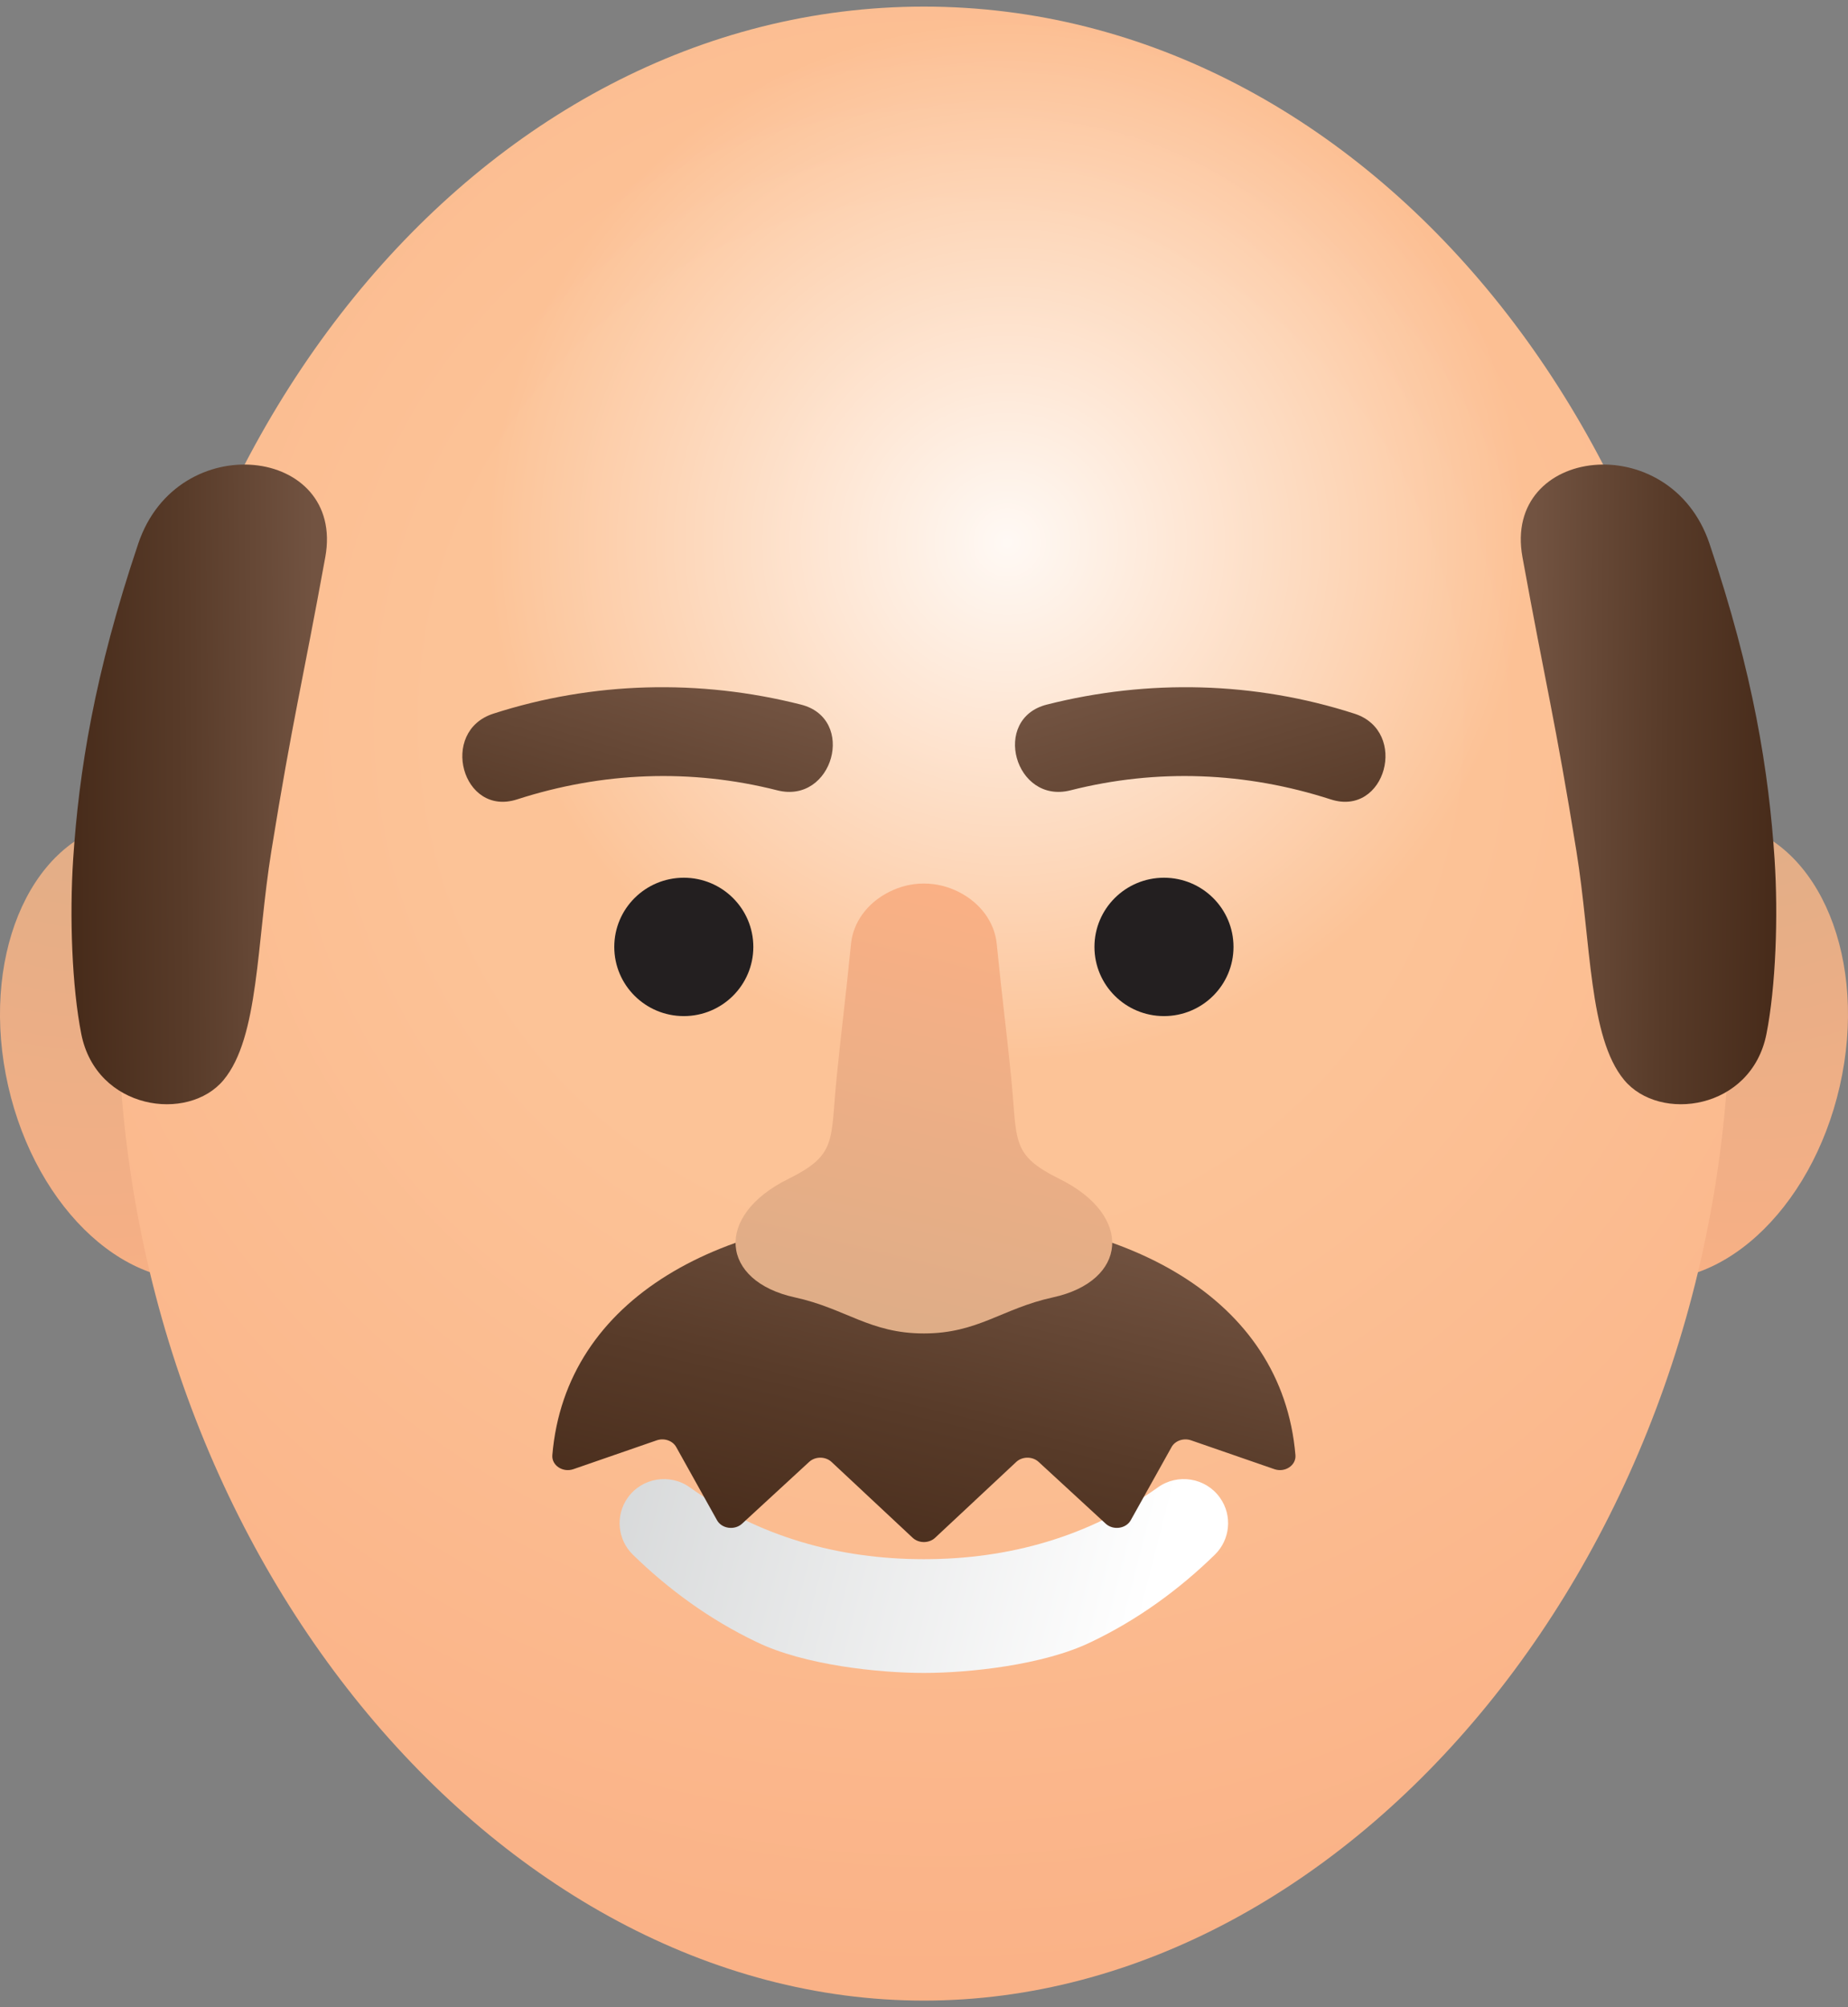 <svg width="140" height="152" viewBox="0 0 140 152" fill="none" xmlns="http://www.w3.org/2000/svg">
<rect x="0" y="0" width="140" height="152" fill="#808080" stroke="none"/>
<path d="M139.381 82.233C141.532 72.751 137.894 63.856 131.254 62.366C124.615 60.875 117.488 67.353 115.336 76.835C113.185 86.317 116.823 95.212 123.463 96.703C130.102 98.193 137.229 91.715 139.381 82.233Z" fill="url(#paint0_radial_1356_114436)"/>
<path d="M16.537 96.703C23.176 95.212 26.815 86.317 24.663 76.835C22.512 67.353 15.385 60.875 8.745 62.366C2.105 63.856 -1.533 72.751 0.618 82.233C2.77 91.715 9.897 98.193 16.537 96.703Z" fill="url(#paint1_radial_1356_114436)"/>
<path d="M131.062 75.68C131.062 117.2 102.304 151.5 69.992 151.5C37.68 151.5 8.922 117.2 8.922 75.68C8.922 34.159 36.264 0.5 69.992 0.5C103.72 0.5 131.062 34.159 131.062 75.68Z" fill="url(#paint2_radial_1356_114436)"/>
<path d="M131.062 75.68C131.062 117.2 102.304 151.5 69.992 151.5C37.68 151.5 8.922 117.2 8.922 75.68C8.922 34.159 36.264 0.5 69.992 0.5C103.72 0.5 131.062 34.159 131.062 75.68Z" fill="url(#paint3_radial_1356_114436)"/>
<path d="M51.803 76.946C54.712 76.946 57.07 74.6 57.07 71.707C57.07 68.813 54.712 66.468 51.803 66.468C48.894 66.468 46.536 68.813 46.536 71.707C46.536 74.6 48.894 76.946 51.803 76.946Z" fill="#231F20"/>
<path d="M88.18 76.946C91.089 76.946 93.447 74.6 93.447 71.707C93.447 68.813 91.089 66.468 88.18 66.468C85.271 66.468 82.913 68.813 82.913 71.707C82.913 74.6 85.271 76.946 88.18 76.946Z" fill="#231F20"/>
<path d="M39.171 60.536C45.605 58.459 52.321 58.185 58.884 59.849C63.107 60.92 64.908 54.429 60.684 53.358C53.002 51.41 44.92 51.608 37.371 54.045C33.246 55.377 35.011 61.879 39.171 60.536Z" fill="url(#paint4_linear_1356_114436)"/>
<path d="M69.992 126.687C73.383 126.687 79.046 126.099 82.648 124.35C86.212 122.653 89.352 120.348 92.032 117.733C93.188 116.606 93.388 114.78 92.424 113.422C91.347 111.899 89.216 111.55 87.703 112.646C82.507 116.357 76.461 118.073 69.989 118.073C63.517 118.073 57.471 116.357 52.275 112.646C50.762 111.55 48.631 111.899 47.553 113.422C46.59 114.78 46.789 116.606 47.946 117.733C50.627 120.348 53.766 122.653 57.33 124.35C60.932 126.1 66.595 126.687 69.986 126.687" fill="url(#paint5_linear_1356_114436)"/>
<path d="M100.814 60.536C94.38 58.459 87.663 58.185 81.1 59.849C76.878 60.92 75.077 54.429 79.301 53.358C86.983 51.41 95.065 51.608 102.613 54.045C106.739 55.377 104.974 61.879 100.814 60.536Z" fill="url(#paint6_linear_1356_114436)"/>
<path d="M69.992 91.88C54.677 91.88 42.848 98.276 41.844 110.192C41.779 110.962 42.63 111.535 43.442 111.255L49.75 109.072C50.316 108.876 50.959 109.097 51.228 109.581L54.32 115.123C54.68 115.769 55.654 115.903 56.218 115.384L61.3 110.705C61.764 110.277 62.537 110.28 62.997 110.71L69.14 116.451C69.603 116.883 70.38 116.883 70.843 116.451L76.986 110.71C77.447 110.28 78.219 110.277 78.683 110.705L83.765 115.384C84.329 115.903 85.302 115.769 85.663 115.123L88.755 109.581C89.025 109.097 89.667 108.876 90.234 109.072L96.542 111.255C97.354 111.535 98.204 110.962 98.139 110.192C97.136 98.276 85.306 91.88 69.992 91.88Z" fill="url(#paint7_linear_1356_114436)"/>
<path d="M79.757 98.249C75.91 99.089 74.089 100.978 69.991 100.978C65.893 100.978 64.073 99.089 60.225 98.249C54.571 97.019 54.071 92.069 59.714 89.28C63.456 87.426 62.893 86.43 63.389 81.53C63.764 77.791 64.024 75.948 64.472 71.467C64.631 69.878 65.666 68.387 67.381 67.531C68.117 67.164 68.994 66.907 69.991 66.907C70.987 66.907 71.864 67.164 72.606 67.531C74.315 68.387 75.351 69.878 75.509 71.467C75.957 75.948 76.222 77.791 76.598 81.53C77.089 86.43 76.525 87.426 80.272 89.28C85.911 92.069 85.415 97.019 79.757 98.249H79.757Z" fill="url(#paint8_linear_1356_114436)"/>
<path d="M20.559 64.434C19.425 71.458 19.625 78.545 16.94 81.783C14.254 85.021 7.301 84.055 6.159 78.304C5.451 74.735 5.258 69.378 5.544 65.051C5.978 58.456 7.14 51.062 10.473 41.169C13.461 32.301 26.165 33.819 24.644 42.185C22.902 51.763 22.154 54.55 20.559 64.434Z" fill="url(#paint9_linear_1356_114436)"/>
<path d="M119.422 64.434C120.556 71.458 120.355 78.545 123.041 81.783C125.727 85.021 132.68 84.055 133.821 78.304C134.53 74.735 134.722 69.378 134.437 65.051C134.002 58.456 132.841 51.062 129.507 41.169C126.519 32.301 113.816 33.819 115.337 42.185C117.078 51.763 117.827 54.55 119.422 64.434Z" fill="url(#paint10_linear_1356_114436)"/>
<defs>
<radialGradient id="paint0_radial_1356_114436" cx="0" cy="0" r="1" gradientUnits="userSpaceOnUse" gradientTransform="translate(132.494 57.155) scale(44.278 44.043)">
<stop stop-color="#DEAD87"/>
<stop offset="1" stop-color="#FAB085"/>
</radialGradient>
<radialGradient id="paint1_radial_1356_114436" cx="0" cy="0" r="1" gradientUnits="userSpaceOnUse" gradientTransform="translate(6.829 55.934) scale(47.422 47.17)">
<stop stop-color="#DEAD87"/>
<stop offset="1" stop-color="#FAB085"/>
</radialGradient>
<radialGradient id="paint2_radial_1356_114436" cx="0" cy="0" r="1" gradientUnits="userSpaceOnUse" gradientTransform="translate(71.276 54.88) scale(101.254 100.715)">
<stop offset="0.071" stop-color="#FCC397"/>
<stop offset="0.372" stop-color="#FCC397"/>
<stop offset="1" stop-color="#FAB085"/>
</radialGradient>
<radialGradient id="paint3_radial_1356_114436" cx="0" cy="0" r="1" gradientUnits="userSpaceOnUse" gradientTransform="translate(76.331 41.168) scale(54.919 54.627)">
<stop stop-color="white" stop-opacity="0.9"/>
<stop offset="0.72" stop-color="white" stop-opacity="0"/>
</radialGradient>
<linearGradient id="paint4_linear_1356_114436" x1="50.938" y1="50.607" x2="42.941" y2="77.367" gradientUnits="userSpaceOnUse">
<stop stop-color="#725341"/>
<stop offset="0.523" stop-color="#583B29"/>
<stop offset="1" stop-color="#462A19"/>
</linearGradient>
<linearGradient id="paint5_linear_1356_114436" x1="87.003" y1="121.731" x2="40.185" y2="109.682" gradientUnits="userSpaceOnUse">
<stop stop-color="white"/>
<stop offset="1" stop-color="#D1D3D4"/>
</linearGradient>
<linearGradient id="paint6_linear_1356_114436" x1="89.046" y1="50.607" x2="97.044" y2="77.367" gradientUnits="userSpaceOnUse">
<stop stop-color="#725341"/>
<stop offset="0.523" stop-color="#583B29"/>
<stop offset="1" stop-color="#462A19"/>
</linearGradient>
<linearGradient id="paint7_linear_1356_114436" x1="74.564" y1="90.748" x2="67.161" y2="122.006" gradientUnits="userSpaceOnUse">
<stop stop-color="#725341"/>
<stop offset="0.523" stop-color="#583B29"/>
<stop offset="1" stop-color="#462A19"/>
</linearGradient>
<linearGradient id="paint8_linear_1356_114436" x1="68.305" y1="100.922" x2="76.297" y2="68.281" gradientUnits="userSpaceOnUse">
<stop stop-color="#DEAD87"/>
<stop offset="1" stop-color="#FAB085"/>
</linearGradient>
<linearGradient id="paint9_linear_1356_114436" x1="23.89" y1="59.339" x2="4.845" y2="59.51" gradientUnits="userSpaceOnUse">
<stop stop-color="#725341"/>
<stop offset="0.523" stop-color="#583B29"/>
<stop offset="1" stop-color="#462A19"/>
</linearGradient>
<linearGradient id="paint10_linear_1356_114436" x1="116.091" y1="59.339" x2="135.136" y2="59.51" gradientUnits="userSpaceOnUse">
<stop stop-color="#725341"/>
<stop offset="0.523" stop-color="#583B29"/>
<stop offset="1" stop-color="#462A19"/>
</linearGradient>
</defs>
</svg>

